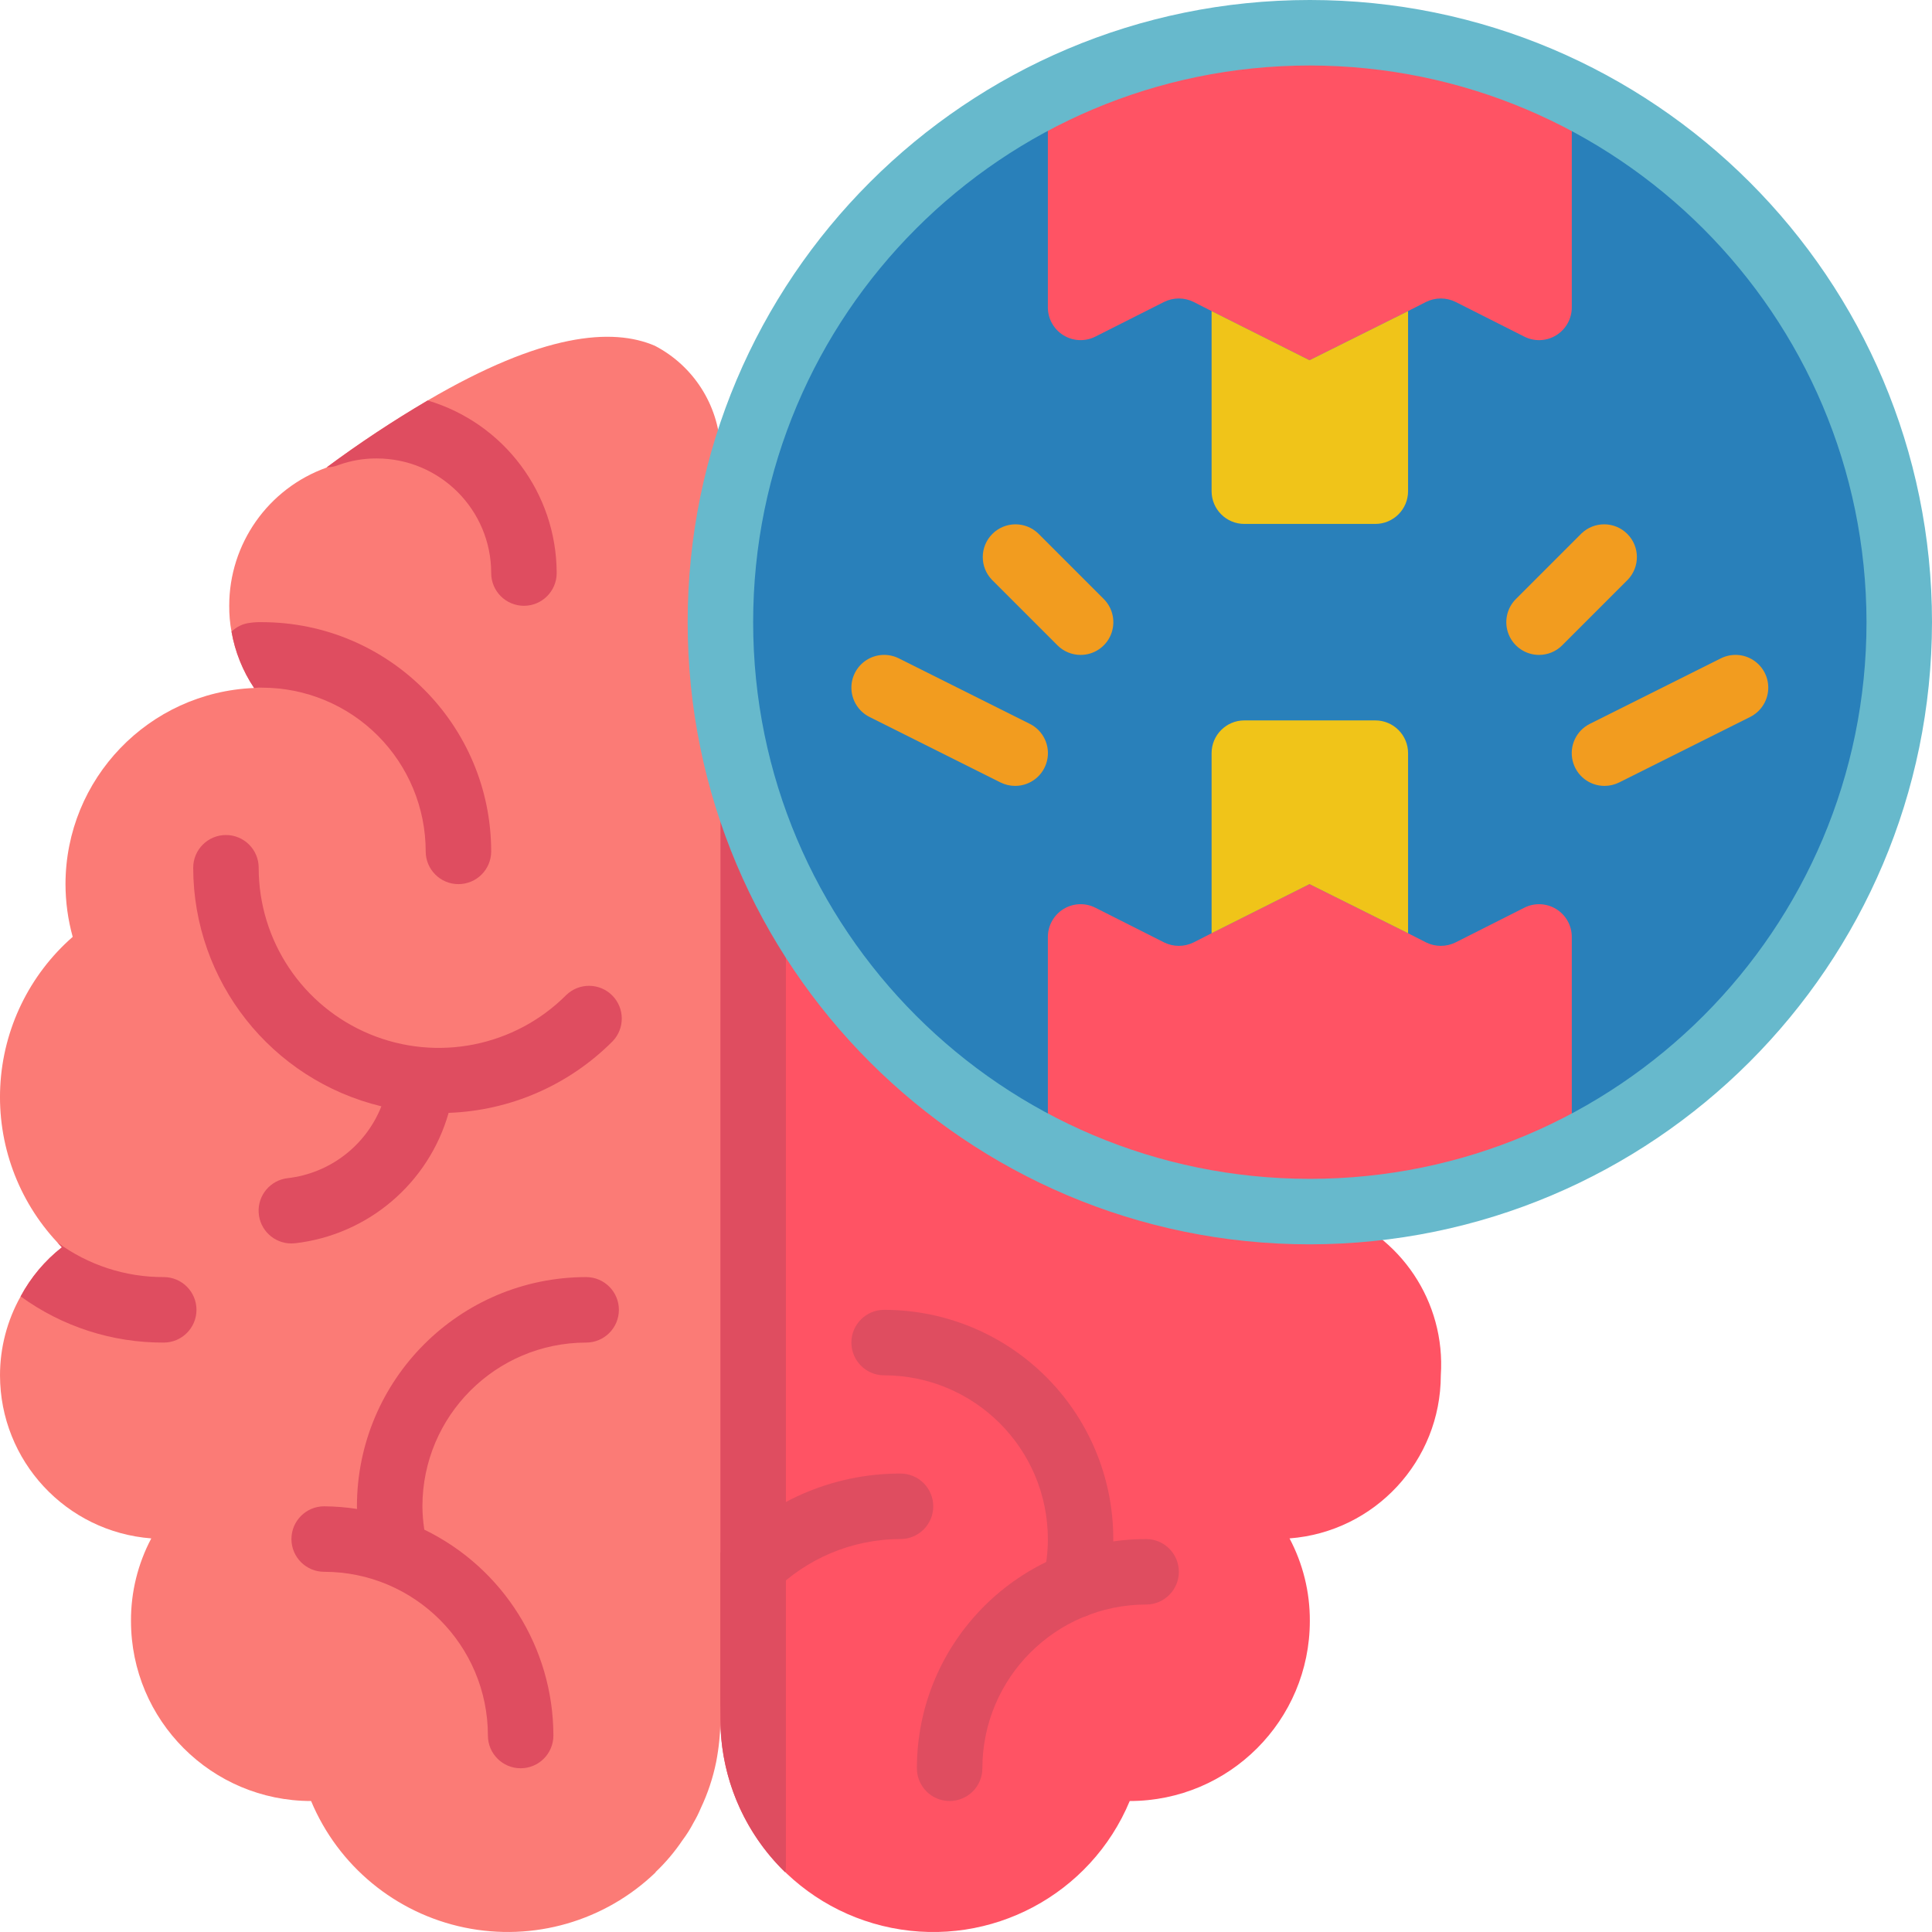<svg height="150" viewBox="0 0 59 59" width="150" xmlns="http://www.w3.org/2000/svg"><g id="Page-1" fill="none" fill-rule="evenodd"><g id="006---Brain-Connection-Severed" fill-rule="nonzero"><path id="Shape" d="m22.03 14.03-.01 4v.04c-.01.31-.02.62-.02.93s.01.62.02.93l-.02 11.69v20.88c-.002.44-.046.878-.13 1.31-.099.487-.257.961-.47 1.41-.063.151-.137.299-.22.44-.098.189-.212.37-.34.54-.237.352-.512.677-.82.97v.01c-1.548 1.49-3.731 2.12-5.835 1.684-2.104-.436-3.857-1.882-4.685-3.864-3.038 0-5.5-2.462-5.5-5.5-.004-.878.209-1.744.62-2.52-2.604-.199-4.617-2.368-4.62-4.98-0-.844.217-1.674.63-2.41.312-.582.741-1.092 1.26-1.5-.05-.05-.09-.1-.14-.15-1.202-1.287-1.831-3.006-1.742-4.765s.887-3.406 2.212-4.565c-.145-.524-.219-1.066-.22-1.61.003-3.218 2.544-5.861 5.76-5.99-.347-.519-.582-1.105-.69-1.72-.049-.26-.072-.525-.07-.79-.001-1.893 1.188-3.582 2.97-4.22l.01-.01c.99-.735 2.018-1.415 3.08-2.04 3.51-2.06 5.64-2.23 6.94-1.67 1.173.611 1.935 1.799 2 3.12.02.22.03.35.03.35z" fill="#fb7b76"/><path id="Shape" d="m39.38 46.98c.411.776.624 1.642.62 2.52 0 3.038-2.462 5.5-5.5 5.5-1.192 2.86-4.236 4.481-7.275 3.874-3.038-.608-5.225-3.275-5.225-6.374v-20.88l.02-11.69c.124 2.557.799 5.058 1.98 7.33 3.092 5.983 9.265 9.741 16 9.74.22 0 .43 0 .65-.01 2.125.716 3.5 2.773 3.35 5.01-.003 2.612-2.016 4.781-4.62 4.98z" fill="#ff5364"/><path id="Shape" d="m24 20v37c-.002.06-.008.121-.02.18-1.265-1.228-1.98-2.917-1.98-4.68v-32.5c0-.552.448-1 1-1s1 .448 1 1z" fill="#df4d60"/><circle id="Oval" cx="40" cy="19" fill="#2980ba" r="18"/><g fill="#df4d60"><path id="Shape" d="m17 17.5c0 .552-.448 1-1 1s-1-.448-1-1c0-1.933-1.567-3.5-3.5-3.5-.395-.002-.788.066-1.16.2-.114.047-.237.071-.36.07.99-.735 2.018-1.415 3.08-2.04 2.334.693 3.936 2.836 3.94 5.27z"/><path id="Shape" d="m15 26c0 .552-.448 1-1 1s-1-.448-1-1c0-1.326-.527-2.598-1.464-3.536s-2.209-1.464-3.536-1.464h-.12c-.04 0-.08.01-.12.01-.347-.519-.582-1.105-.69-1.72.154-.152.355-.247.57-.27.119-.017.24-.023.36-.02 3.864.004 6.996 3.136 7 7z"/><path id="Shape" d="m6 40c0 .552-.448 1-1 1-1.57.007-3.1-.487-4.37-1.41.312-.582.741-1.092 1.26-1.5-.05-.05-.09-.1-.14-.15.942.693 2.081 1.065 3.25 1.06.552 0 1 .448 1 1z"/><path id="Shape" d="m13.7 33.985c1.886-.067 3.676-.848 5.007-2.185.379-.392.374-1.016-.012-1.402s-1.009-.391-1.402-.012c-1.572 1.575-3.939 2.048-5.996 1.197-2.057-.851-3.398-2.857-3.397-5.083 0-.552-.448-1-1-1s-1 .448-1 1c.006 3.463 2.38 6.473 5.747 7.285-.476 1.202-1.575 2.045-2.859 2.194-.528.058-.919.519-.889 1.05.03.531.47.945 1.001.944.037-0.0.074-.002.111-.006 2.225-.256 4.076-1.828 4.689-3.982z"/><path id="Shape" d="m17.9 39c-3.864.004-6.996 3.136-7 7 0 .027 0 .054.005.081-.333-.051-.668-.078-1.005-.081-.552 0-1 .448-1 1s.448 1 1 1c2.76.003 4.997 2.24 5 5 0 .552.448 1 1 1s1-.448 1-1c-.004-2.677-1.534-5.118-3.942-6.287-.037-.236-.056-.474-.058-.713.003-2.76 2.24-4.997 5-5 .552 0 1-.448 1-1s-.448-1-1-1z"/><path id="Shape" d="m32.831 49.41c-.08 0-.16-.009-.238-.028-.258-.063-.48-.225-.618-.452-.138-.227-.18-.499-.117-.757.095-.384.142-.778.142-1.173-.003-2.76-2.24-4.997-5-5-.552 0-1-.448-1-1s.448-1 1-1c2.146-.001 4.174.984 5.501 2.671 1.327 1.687 1.806 3.89 1.299 5.976-.109.447-.509.762-.969.763z"/><path id="Shape" d="m29 55c-.552 0-1-.448-1-1 .004-3.864 3.136-6.996 7-7 .552 0 1 .448 1 1s-.448 1-1 1c-2.76.003-4.997 2.24-5 5 0 .265-.105.52-.293.707s-.442.293-.707.293z"/><path id="Shape" d="m28.5 46c0 .552-.448 1-1 1-3.035.006-5.494 2.465-5.5 5.5v-5.08c1.41-1.546 3.407-2.425 5.5-2.42.265 0 .52.105.707.293s.293.442.293.707z"/></g><path id="Shape" d="m48 28.62v6.5c-5.039 2.507-10.961 2.507-16 0v-6.5c-.002-.348.177-.673.473-.857.296-.184.666-.2.977-.043l2.1 1.06c.284.14.616.14.9 0l.55-.28 2.99-1.5 3.01 1.5.55.28c.284.14.616.14.9 0l2.1-1.06c.311-.157.681-.14.977.043.296.184.475.508.473.857z" fill="#ff5364"/><path id="Shape" d="m48 2.88v6.5c.002.348-.177.673-.473.857-.296.184-.666.2-.977.043l-2.1-1.06c-.284-.14-.616-.14-.9 0l-.55.28-3.01 1.5-2.99-1.5-.55-.28c-.284-.14-.616-.14-.9 0l-2.1 1.06c-.311.157-.681.14-.977-.043-.296-.184-.475-.508-.473-.857v-6.5c5.039-2.507 10.961-2.507 16 0z" fill="#ff5364"/><path id="Shape" d="m43 23v5.5l-3.01-1.5-2.99 1.5v-5.5c0-.552.448-1 1-1h4c.552 0 1 .448 1 1z" fill="#f0c419"/><path id="Shape" d="m43 9.5v5.5c0 .552-.448 1-1 1h-4c-.552 0-1-.448-1-1v-5.5l2.99 1.5z" fill="#f0c419"/><path id="Shape" d="m31 24c-.155-0-.307-.036-.446-.105l-4-2c-.32-.16-.53-.478-.552-.835-.022-.357.149-.698.447-.895.298-.197.679-.22.999-.06l4 2c.416.207.634.673.527 1.125-.107.452-.511.771-.975.77z" fill="#f29c1f"/><path id="Shape" d="m49 24c-.464.001-.868-.318-.975-.77-.107-.452.111-.918.527-1.125l4-2c.32-.16.7-.137.999.06.298.197.469.538.447.895-.022.357-.232.675-.552.835l-4 2c-.139.069-.291.105-.446.105z" fill="#f29c1f"/><path id="Shape" d="m33 20c-.265-0-.52-.105-.707-.293l-2-2c-.379-.392-.374-1.016.012-1.402s1.009-.391 1.402-.012l2 2c.286.286.371.716.217 1.09-.155.374-.519.617-.924.617z" fill="#f29c1f"/><path id="Shape" d="m47 20c-.404-0-.769-.244-.924-.617-.155-.374-.069-.804.217-1.09l2-2c.392-.379 1.016-.374 1.402.012s.391 1.009.012 1.402l-2 2c-.187.188-.442.293-.707.293z" fill="#f29c1f"/><path id="Shape" d="m40 38c-10.493 0-19-8.507-19-19 0-10.493 8.507-19 19-19s19 8.507 19 19c-.012 10.489-8.511 18.988-19 19zm0-36c-9.389 0-17 7.611-17 17 0 9.389 7.611 17 17 17s17-7.611 17-17c-.01-9.385-7.615-16.99-17-17z" fill="#67b9cc"/></g></g></svg>
